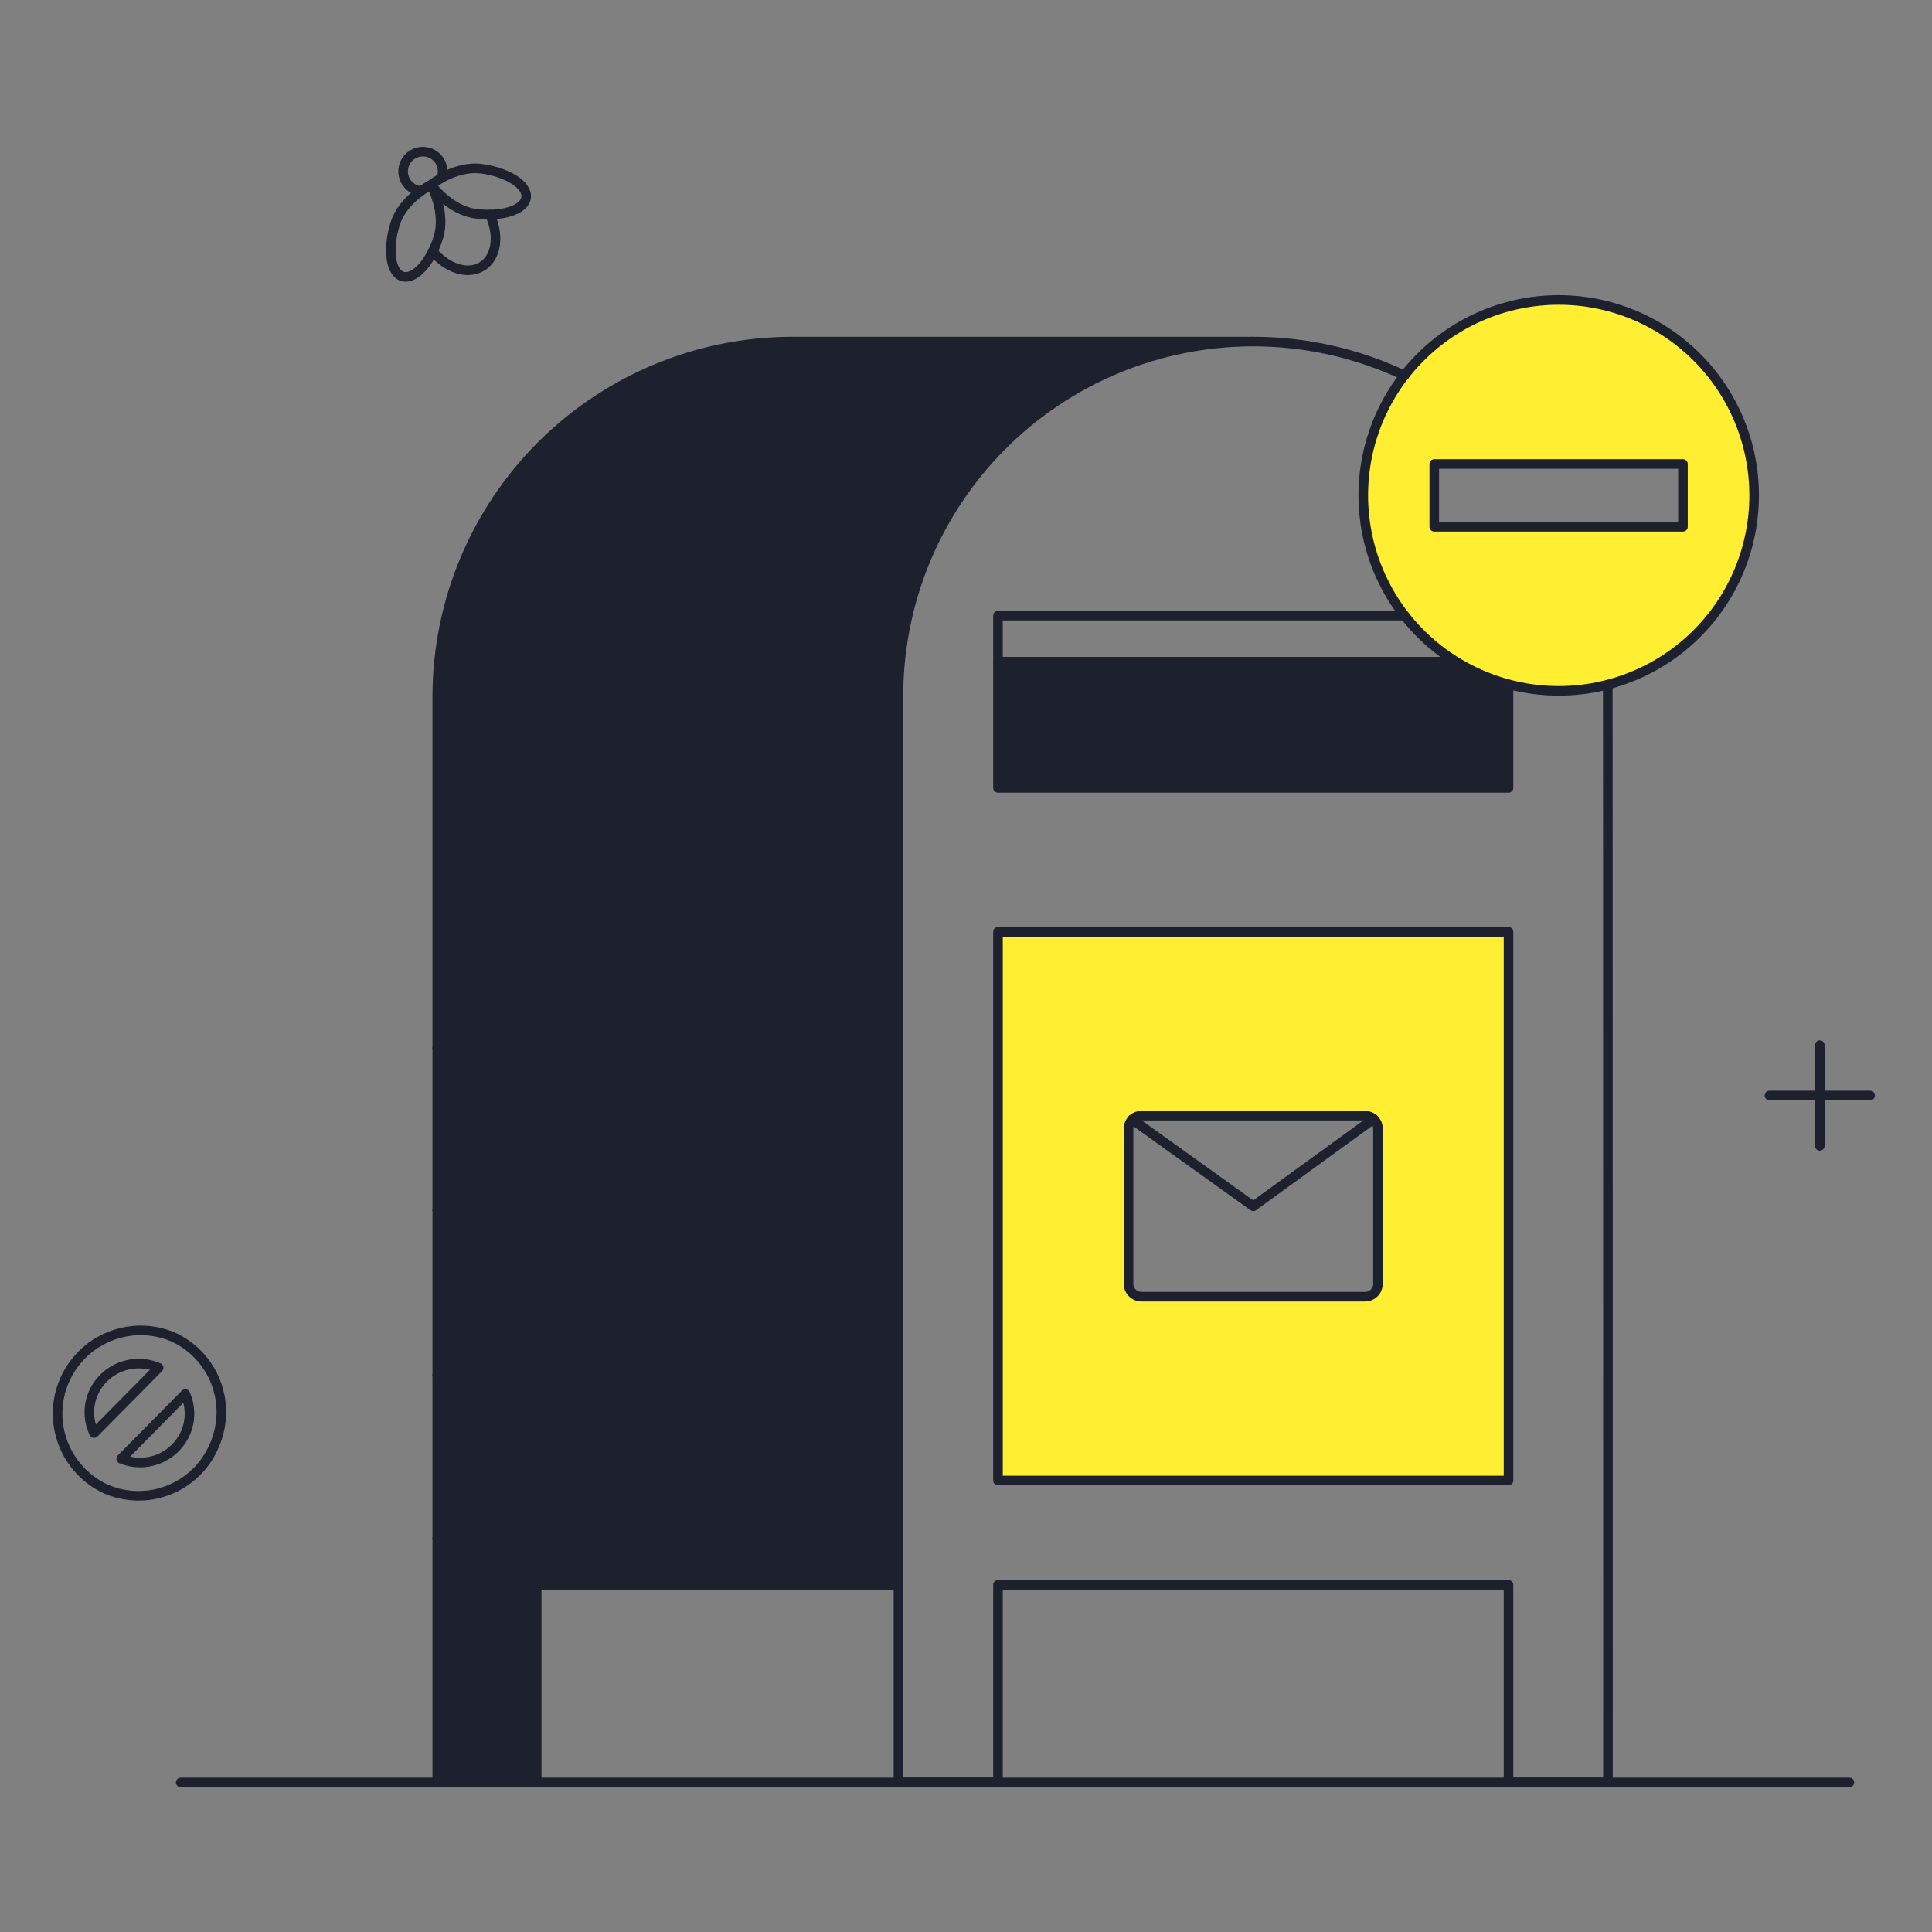 <svg width="155" height="155" viewBox="0 0 155 155" fill="none" xmlns="http://www.w3.org/2000/svg">
<rect x="0" y="0" width="155" height="155" fill="#808080" stroke="none"/>
<path d="M80.081 118.794H121.026V74.759H80.081V118.794ZM90.533 90.525C90.532 90.322 90.591 90.124 90.704 89.955C90.816 89.786 90.977 89.654 91.164 89.577C91.289 89.526 91.423 89.5 91.558 89.501L109.534 89.516C109.669 89.515 109.803 89.541 109.927 89.592C110.052 89.643 110.165 89.719 110.26 89.814C110.356 89.909 110.431 90.022 110.482 90.147C110.534 90.271 110.56 90.405 110.559 90.54L110.545 103.014C110.545 103.149 110.519 103.283 110.468 103.407C110.417 103.532 110.341 103.645 110.246 103.74C110.151 103.836 110.037 103.911 109.913 103.962C109.788 104.014 109.655 104.04 109.52 104.039L91.543 104.025C91.408 104.025 91.275 103.999 91.15 103.948C91.026 103.897 90.912 103.821 90.817 103.726C90.722 103.631 90.646 103.517 90.595 103.393C90.544 103.268 90.518 103.135 90.518 103L90.533 90.525Z" fill="#FFEE31"/>
<path fill-rule="evenodd" clip-rule="evenodd" d="M116.341 26.709C118.919 24.985 121.95 24.066 125.051 24.066C129.209 24.069 133.195 25.721 136.134 28.661C139.074 31.6 140.727 35.586 140.73 39.744C140.73 42.453 140.029 45.115 138.694 47.473C137.359 49.83 135.436 51.801 133.113 53.194C130.789 54.587 128.145 55.354 125.436 55.421C122.728 55.487 120.049 54.851 117.66 53.574C115.271 52.297 113.253 50.423 111.804 48.135C110.355 45.846 109.523 43.221 109.39 40.515C109.257 37.809 109.828 35.115 111.046 32.696C112.264 30.276 114.089 28.213 116.341 26.709ZM115.068 37.226H135.02V42.261H115.068V37.226Z" fill="#FFEE31"/>
<path d="M80.066 53.095V63.21H121.011V54.895H121.026C119.549 54.505 118.138 53.898 116.839 53.095H80.066Z" fill="#1C212D"/>
<path d="M35.08 55.905V143.021H43.059V127.153H72.073L71.996 55.905C71.996 52.162 72.733 48.456 74.165 44.997C75.597 41.539 77.697 38.397 80.344 35.75C82.99 33.103 86.133 31.004 89.591 29.572C93.049 28.14 96.756 27.403 100.499 27.404H63.583C56.024 27.405 48.775 30.409 43.431 35.753C38.086 41.098 35.082 48.346 35.08 55.905Z" fill="#1C212D"/>
<path d="M121.026 74.76V118.779H80.066V74.76H121.026Z" stroke="#1C212D" stroke-width="0.769" stroke-linecap="round" stroke-linejoin="round"/>
<path d="M112.681 30.126C108.873 28.328 104.713 27.398 100.502 27.404" stroke="#1C212D" stroke-width="0.769" stroke-linecap="round" stroke-linejoin="round"/>
<path d="M72.08 127.153V143.007H80.066V127.153H121.026V143.007H129.003C129.003 143.007 129.003 55.261 128.989 54.925" stroke="#1C212D" stroke-width="0.769" stroke-linecap="round" stroke-linejoin="round"/>
<path d="M100.502 27.404H63.583C56.024 27.405 48.775 30.409 43.431 35.753C38.086 41.098 35.082 48.346 35.08 55.905V143.007H43.059V127.153H72.08V55.905C72.072 52.167 72.801 48.463 74.225 45.007C75.65 41.55 77.742 38.409 80.382 35.762C83.021 33.114 86.157 31.014 89.61 29.579C93.062 28.145 96.763 27.406 100.502 27.404Z" stroke="#1C212D" stroke-width="0.769" stroke-linecap="round" stroke-linejoin="round"/>
<path d="M121.026 54.925V63.21H80.066V53.095H116.824" stroke="#1C212D" stroke-width="0.769" stroke-linecap="round" stroke-linejoin="round"/>
<path d="M146 83.851V91.932" stroke="#1C212D" stroke-width="0.769" stroke-linecap="round" stroke-linejoin="round"/>
<path d="M150.04 87.891H141.959" stroke="#1C212D" stroke-width="0.769" stroke-linecap="round" stroke-linejoin="round"/>
<path d="M109.373 39.744C109.373 43.902 111.024 47.89 113.965 50.831C116.905 53.771 120.893 55.423 125.051 55.424C129.21 55.424 133.198 53.772 136.138 50.832C139.079 47.892 140.731 43.904 140.731 39.745C140.731 37.686 140.326 35.647 139.538 33.745C138.75 31.843 137.595 30.114 136.139 28.658C134.684 27.202 132.955 26.047 131.053 25.259C129.151 24.471 127.112 24.065 125.053 24.065C122.994 24.065 120.955 24.471 119.053 25.259C117.15 26.046 115.422 27.201 113.966 28.657C111.025 31.597 109.373 35.585 109.373 39.744Z" stroke="#1C212D" stroke-width="0.769" stroke-linecap="round" stroke-linejoin="round"/>
<path d="M135.02 42.262H115.068V37.226H135.02V42.262Z" stroke="#1C212D" stroke-width="0.769" stroke-linecap="round" stroke-linejoin="round"/>
<path d="M33.763 15.326C33.435 15.292 33.126 15.157 32.879 14.939C32.632 14.721 32.458 14.431 32.384 14.11C32.309 13.789 32.336 13.452 32.462 13.147C32.587 12.842 32.804 12.584 33.084 12.409C33.363 12.233 33.69 12.15 34.019 12.169C34.348 12.188 34.663 12.309 34.92 12.516C35.177 12.723 35.362 13.004 35.452 13.322C35.541 13.639 35.529 13.977 35.417 14.287" stroke="#1C212D" stroke-width="0.769" stroke-linecap="round" stroke-linejoin="round"/>
<path d="M39.297 17.215C40.074 18.869 39.852 20.622 38.697 21.358C37.543 22.093 35.886 21.548 34.718 20.172" stroke="#1C212D" stroke-width="0.769" stroke-linecap="round" stroke-linejoin="round"/>
<path d="M38.638 13.54C40.745 13.826 42.342 14.858 42.209 15.853C42.077 16.849 40.262 17.42 38.153 17.141C36.044 16.863 34.581 14.829 34.581 14.829C34.581 14.829 36.529 13.255 38.638 13.54Z" stroke="#1C212D" stroke-width="0.769" stroke-linecap="round" stroke-linejoin="round"/>
<path d="M31.699 17.961C31.069 19.996 31.333 21.886 32.285 22.177C33.25 22.472 34.541 21.065 35.168 19.045C35.8 17.01 34.583 14.828 34.583 14.828C34.583 14.828 32.328 15.927 31.699 17.961Z" stroke="#1C212D" stroke-width="0.769" stroke-linecap="round" stroke-linejoin="round"/>
<path d="M35.08 84.114C51.389 85.212 68.208 76.605 72.498 50.606" stroke="#1C212D" stroke-width="0.769" stroke-linecap="round" stroke-linejoin="round"/>
<path d="M72.014 63.968C72.029 80.686 63.612 114.502 35.08 123.434" stroke="#1C212D" stroke-width="0.769" stroke-linecap="round" stroke-linejoin="round"/>
<path d="M39.136 84.202C43.205 94.64 49.339 102.399 58.43 106.336" stroke="#1C212D" stroke-width="0.769" stroke-linecap="round" stroke-linejoin="round"/>
<path d="M58.62 77.264C60.47 81.696 63.706 85.409 67.844 87.847" stroke="#1C212D" stroke-width="0.769" stroke-linecap="round" stroke-linejoin="round"/>
<path d="M72 58.277C72 58.277 67.213 89.092 35.08 97.085" stroke="#1C212D" stroke-width="0.769" stroke-linecap="round" stroke-linejoin="round"/>
<path d="M72 63.21C72 63.21 66.013 100.92 35.08 110.333" stroke="#1C212D" stroke-width="0.769" stroke-linecap="round" stroke-linejoin="round"/>
<path d="M17.192 115.969C17.901 114.367 17.946 112.549 17.317 110.914C16.689 109.279 15.439 107.959 13.84 107.244C12.223 106.575 10.407 106.568 8.785 107.225C7.164 107.882 5.865 109.151 5.17 110.757C4.475 112.363 4.439 114.177 5.069 115.809C5.7 117.442 6.946 118.761 8.541 119.482C9.743 119.993 11.071 120.134 12.354 119.889C13.637 119.643 14.819 119.022 15.748 118.104C16.365 117.494 16.856 116.768 17.192 115.969Z" stroke="#1C212D" stroke-width="0.769" stroke-linecap="round" stroke-linejoin="round"/>
<path d="M9.726 117.038L14.864 111.841C15.084 112.333 15.198 112.866 15.201 113.406C15.204 113.945 15.094 114.479 14.879 114.974C14.457 115.92 13.683 116.665 12.721 117.05C11.759 117.436 10.685 117.431 9.726 117.038Z" stroke="#1C212D" stroke-width="0.769" stroke-linecap="round" stroke-linejoin="round"/>
<path d="M12.727 109.735L7.545 114.976C7.306 114.477 7.178 113.932 7.167 113.379C7.157 112.826 7.266 112.277 7.486 111.77C7.913 110.807 8.705 110.053 9.687 109.671C10.669 109.29 11.762 109.313 12.727 109.735Z" stroke="#1C212D" stroke-width="0.769" stroke-linecap="round" stroke-linejoin="round"/>
<path d="M14.498 143.007H148.371" stroke="#1C212D" stroke-width="0.769" stroke-linecap="round" stroke-linejoin="round"/>
<path d="M116.824 53.095H80.066V49.391H112.696" stroke="#1C212D" stroke-width="0.769" stroke-linecap="round" stroke-linejoin="round"/>
<path d="M90.825 89.809L100.546 96.777L110.208 89.765" stroke="#1C212D" stroke-width="0.769" stroke-linecap="round" stroke-linejoin="round"/>
<path d="M109.52 89.509H91.572C91.003 89.509 90.54 89.971 90.54 90.541V103C90.54 103.57 91.003 104.031 91.572 104.031H109.52C110.089 104.031 110.551 103.57 110.551 103V90.541C110.551 89.971 110.089 89.509 109.52 89.509Z" stroke="#1C212D" stroke-width="0.769" stroke-linecap="round" stroke-linejoin="round"/>
</svg>
